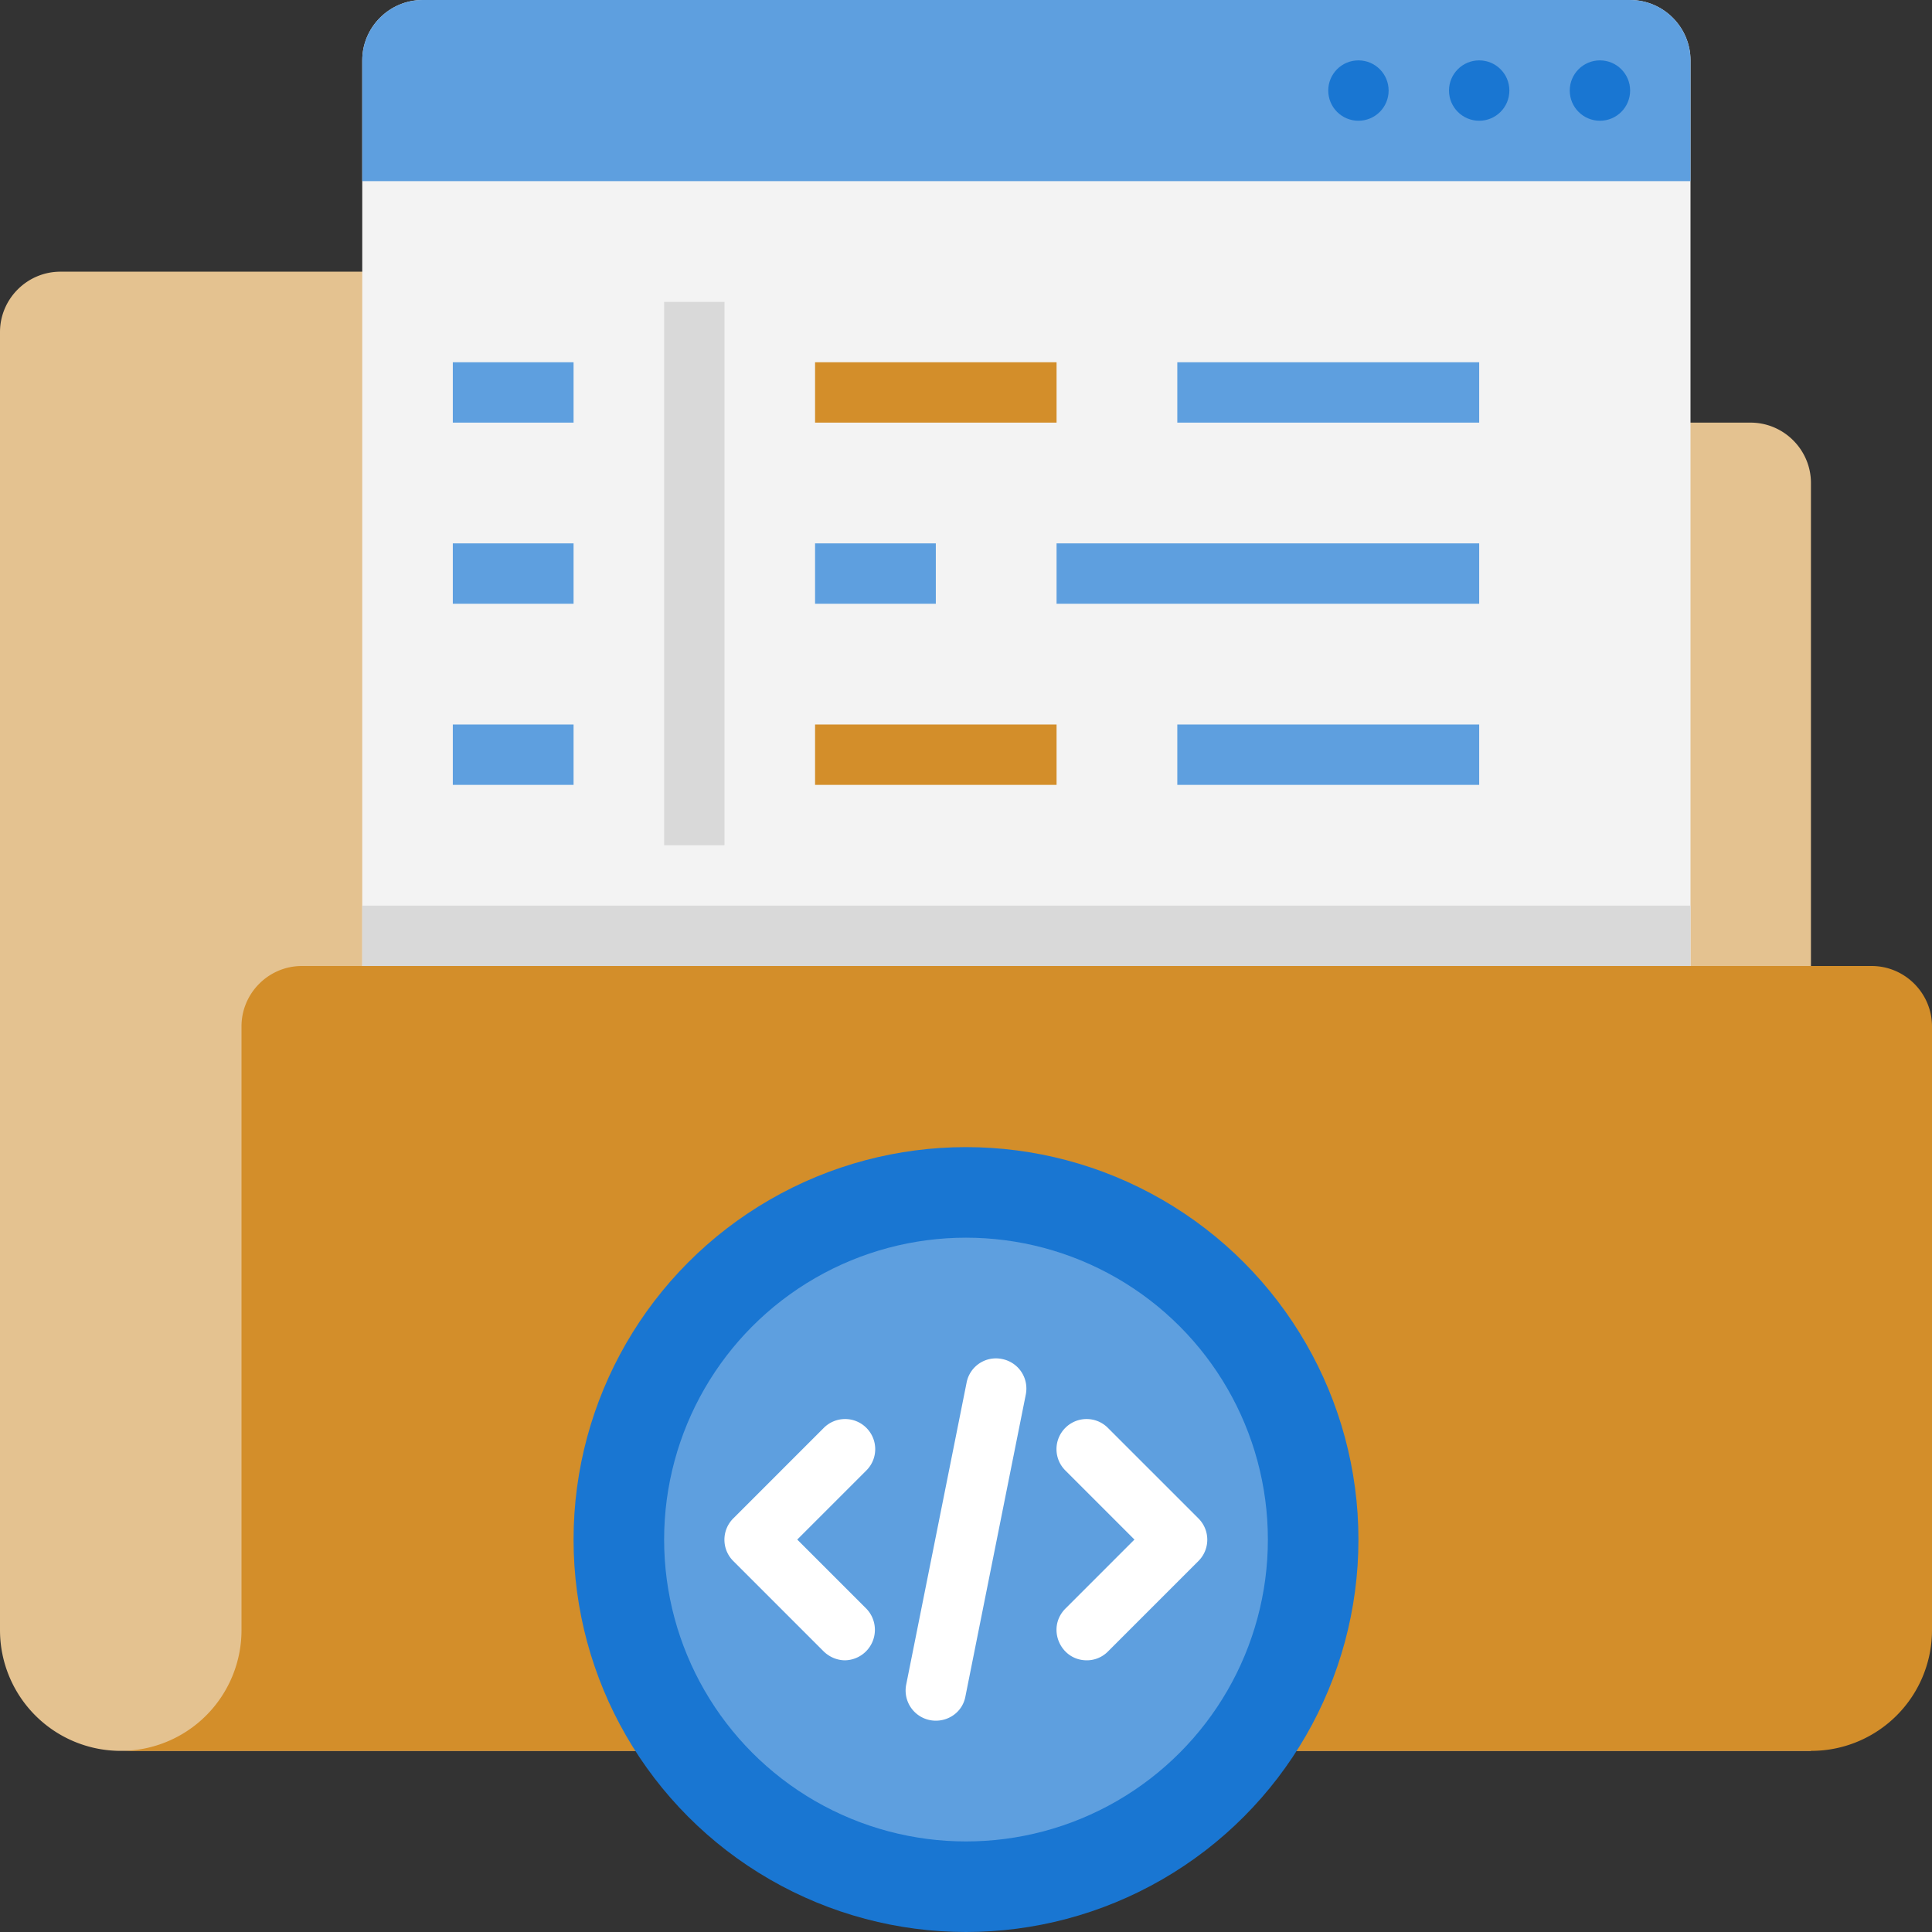 <svg xmlns="http://www.w3.org/2000/svg" viewBox="0 0 64 64" xmlns:v="https://vecta.io/nano"><rect x="0" y="0" width="64" height="64" fill="#333333" stroke="none"/><path d="M60 58H4a4 4 0 0 1-4-4V11c0-1.1.9-2 2-2h20.87c.7 0 1.35.37 1.71.97l1.83 3.06c.36.6 1.01.97 1.71.97h29.87c1.1 0 2 .9 2 2v42z" fill="#e4c290"/><path d="M56 2v54H12V2c0-1.1.9-2 2-2h40c1.1 0 2 .9 2 2z" fill="#f3f3f3"/><path d="M22 10h2v18h-2z" fill="#d9d9d9"/><path d="M15 12h4v2h-4zm0 6h4v2h-4zm0 6h4v2h-4zm0 10h4v2h-4z" fill="#5e9fdf"/><path d="M27 24h8v2h-8z" fill="#d38e2a"/><path d="M39 24h10v2H39zm-12-6h4v2h-4zm8 0h14v2H35z" fill="#5e9fdf"/><path d="M27 12h8v2h-8z" fill="#d38e2a"/><path d="M39 12h10v2H39zM27 34h4v2h-4zm8 0h8v2h-8z" fill="#5e9fdf"/><path d="M12 30h44v26H12z" fill="#d9d9d9"/><path d="M64 34v20a4 4 0 0 1-4 4H4a4 4 0 0 0 4-4V34c0-1.1.9-2 2-2h52c1.1 0 2 .9 2 2z" fill="#d38e2a"/><circle cx="32" cy="51" r="13" fill="#1976d2"/><circle cx="32" cy="51" r="10" fill="#5e9fdf"/><path d="M28 55c-.26 0-.51-.1-.71-.29l-3-3c-.39-.39-.39-1.02 0-1.41l3-3c.39-.39 1.02-.39 1.41 0s.39 1.02 0 1.41L26.41 51l2.29 2.29a1.01 1.01 0 0 1-.71 1.71zm8 0c-.88 0-1.34-1.07-.71-1.71L37.58 51l-2.29-2.29c-.39-.39-.39-1.02 0-1.41s1.02-.39 1.41 0l3 3c.39.39.39 1.02 0 1.41l-3 3a.98.98 0 0 1-.71.29zm-5 2a1 1 0 0 1-.98-1.2l2-10a.99.99 0 0 1 1.18-.78c.54.11.89.63.78 1.18l-2 10c-.09.48-.51.8-.98.8z" fill="#fff"/><path d="M14 0h40c1.1 0 2 .9 2 2v4H12V2c0-1.1.9-2 2-2z" fill="#5e9fdf"/><g fill="#1976d2"><circle cx="53" cy="3" r="1"/><circle cx="49" cy="3" r="1"/><circle cx="45" cy="3" r="1"/></g></svg>